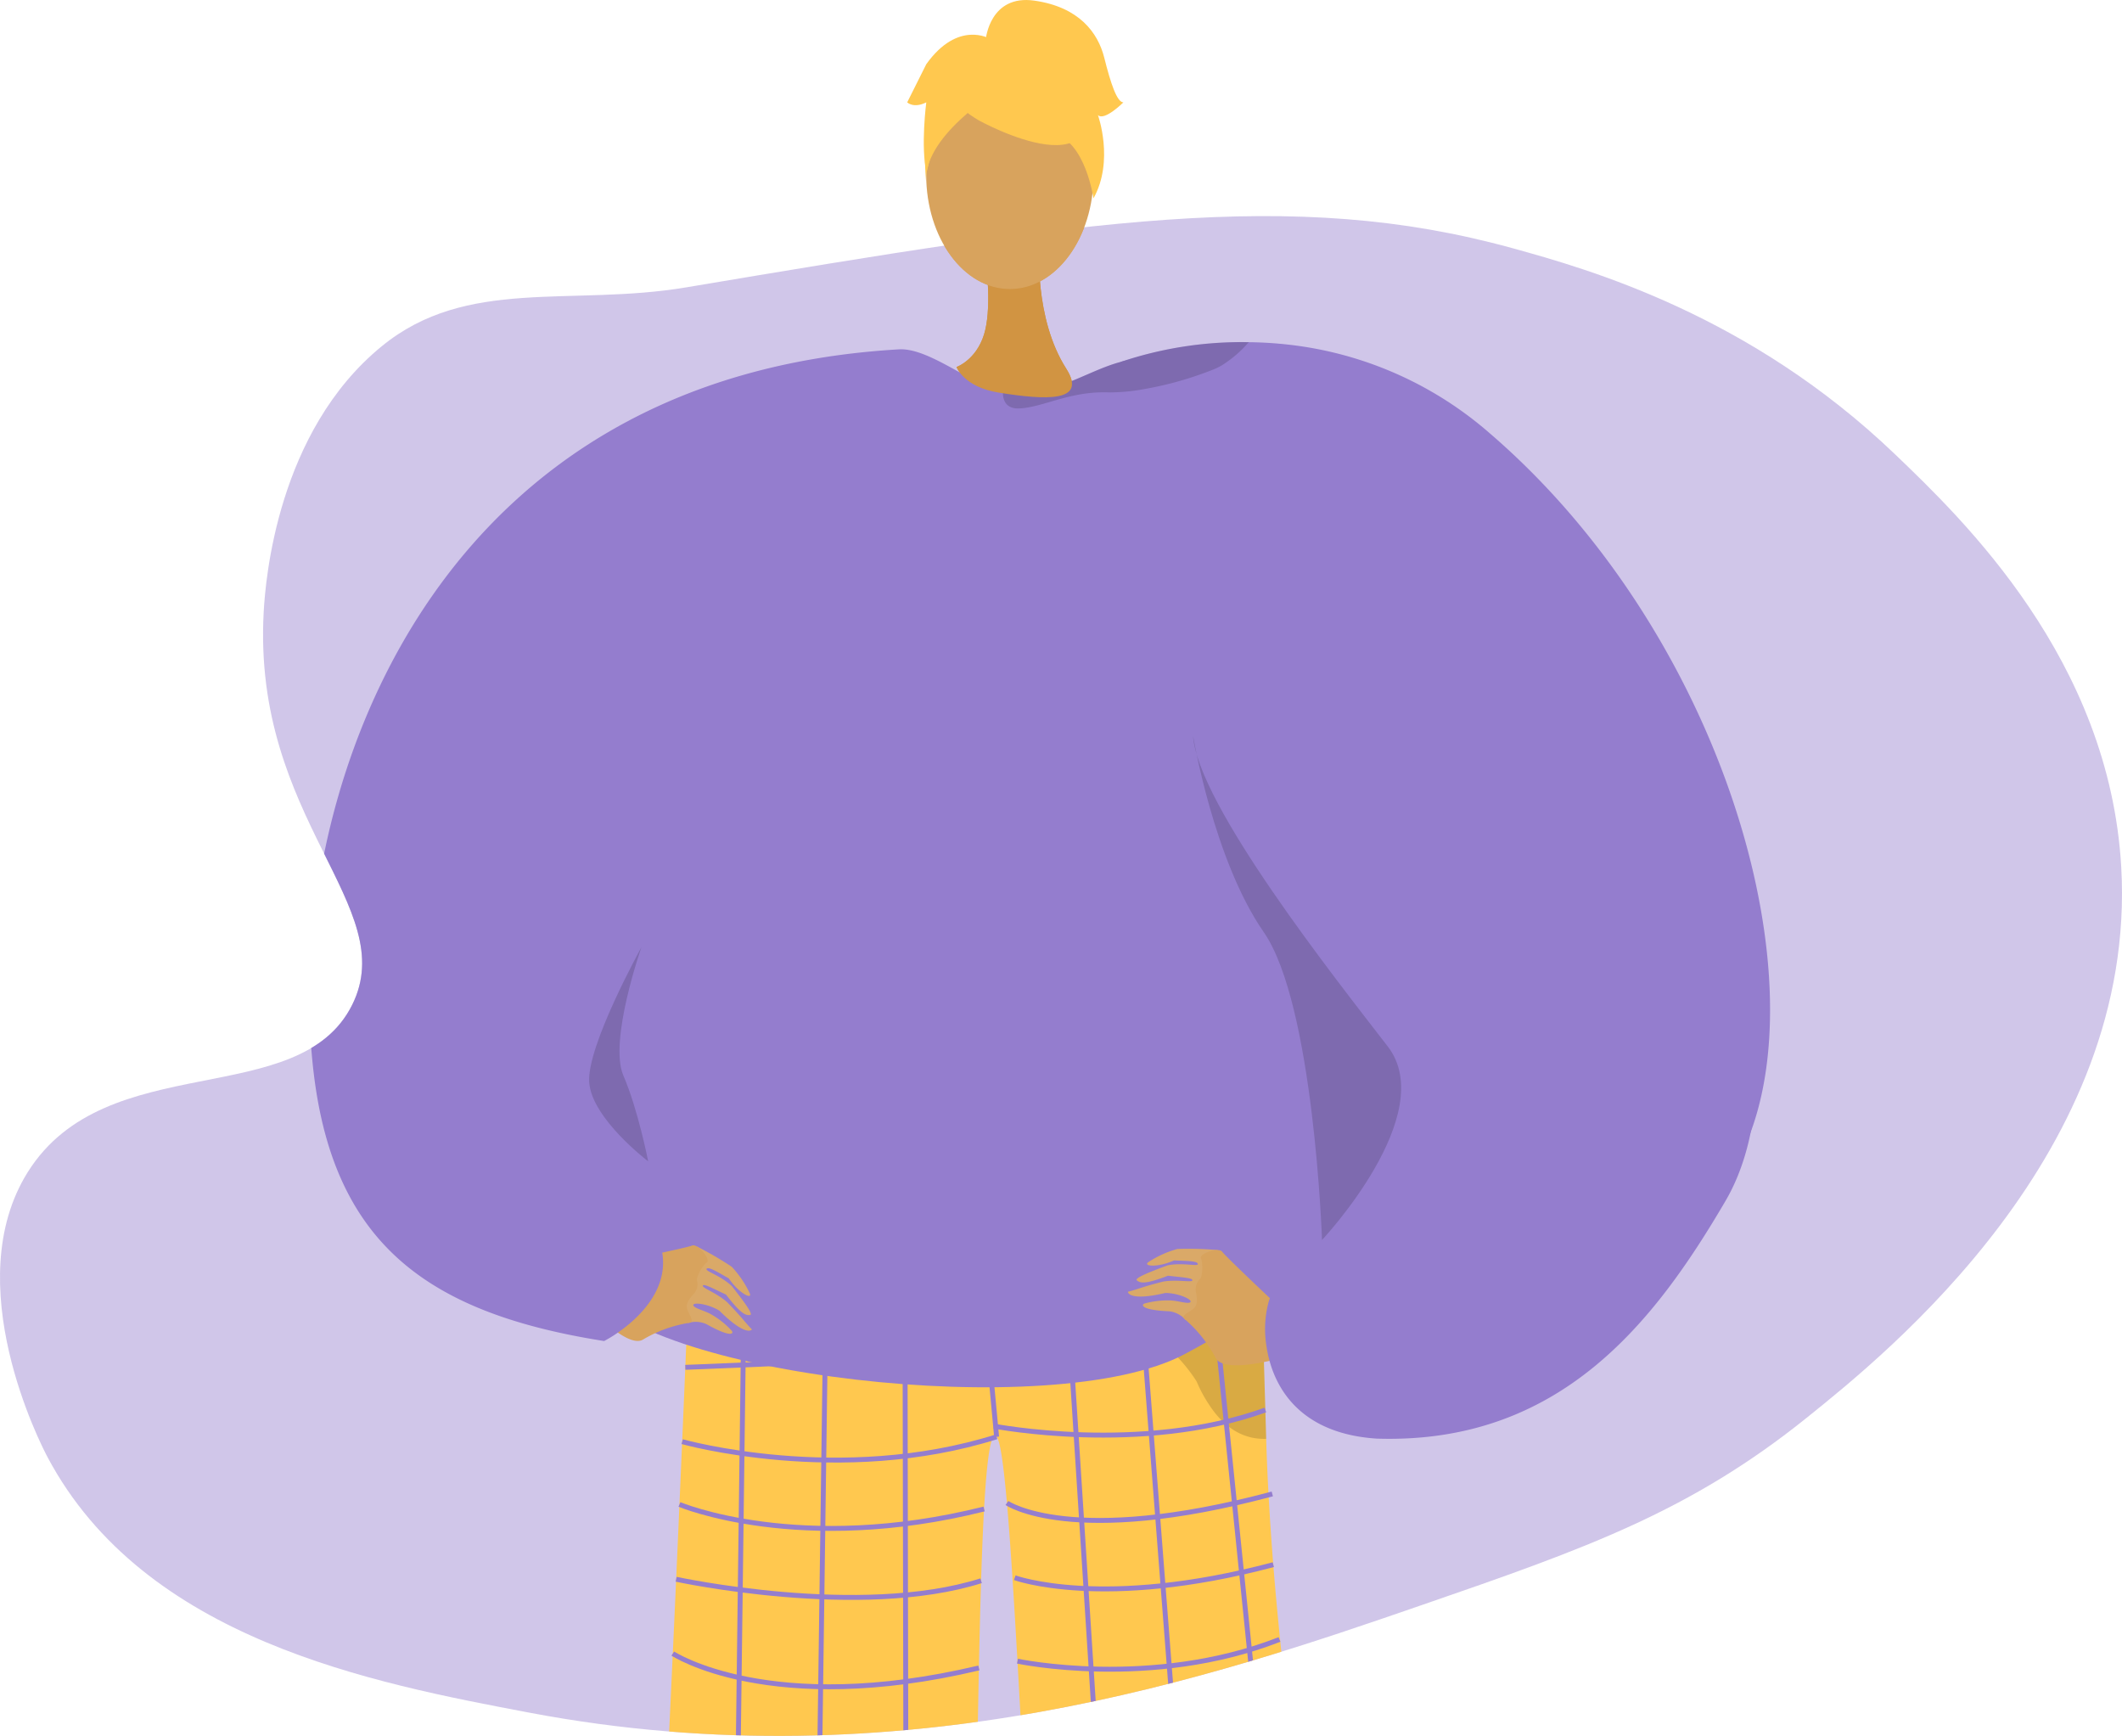 <svg xmlns="http://www.w3.org/2000/svg" xmlns:xlink="http://www.w3.org/1999/xlink" width="528" height="431.878" viewBox="0 0 528 431.878"><defs><style>.a,.k{fill:none;}.b,.l{fill:#947dce;}.b{opacity:0.43;}.c{clip-path:url(#a);}.d{fill:#d19442;}.e{fill:#d29647;}.f{fill:#d8a35d;}.g{fill:#62548a;}.h{fill:#ffc84f;}.i{opacity:0.3;}.j{opacity:0.5;}.k{stroke:#947dce;stroke-miterlimit:10;stroke-width:1.223px;}.m{fill:#daa968;}.n{opacity:0.15;}</style><clipPath id="a"><path class="a" d="M677.86,601.291c24.147,45.455,80.921,56.211,119.83,63.582,93.346,17.686,171.038-9.126,222.539-26.9,40.58-14,66.4-23.184,95.374-46.464,20.059-16.114,82.263-66.087,78.255-136.948-2.918-51.609-39.386-86.555-56.245-102.711-36.193-34.683-75.988-46.021-95.375-51.355-54.717-15.055-105.7-6.981-205.421,9.781-28.724,4.829-54.608-2.672-75.811,14.673-25.931,21.212-28.9,58.017-29.346,66.028-2.889,51.824,34.25,73.258,22.01,97.82-13.239,26.565-61.14,10.438-80.7,41.574C655.562,558.08,676.262,598.282,677.86,601.291Z" transform="translate(-666.044 -292.552)"/></clipPath></defs><g transform="translate(-666.044 -244.655)"><path class="b" d="M677.86,601.291c24.147,45.455,80.921,56.211,119.83,63.582,93.346,17.686,171.038-9.126,222.539-26.9,40.58-14,66.4-23.184,95.374-46.464,20.059-16.114,82.263-66.087,78.255-136.948-2.918-51.609-39.386-86.555-56.245-102.711-36.193-34.683-75.988-46.021-95.375-51.355-54.717-15.055-105.7-6.981-205.421,9.781-28.724,4.829-54.608-2.672-75.811,14.673-25.931,21.212-28.9,58.017-29.346,66.028-2.889,51.824,34.25,73.258,22.01,97.82-13.239,26.565-61.14,10.438-80.7,41.574C655.562,558.08,676.262,598.282,677.86,601.291Z" transform="translate(0 5.867)"/><g transform="translate(666.044 298.419)"><g class="c"><g transform="translate(76.982 -53.764)"><path class="d" d="M898.689,299.836s-1.374,17.761,6.671,30.386c5.4,8.482-5.151,7.824-16.69,5.994-8.859-1.4-10.588-6.386-10.588-6.386s4.851-1.695,6.844-8.109c1.841-5.927.878-16.365-.064-21.885C882.9,288.339,898.689,299.836,898.689,299.836Z" transform="translate(-717.055 -238.522)"/><g transform="translate(84.008 305.102)"><path class="e" d="M842.682,696.43S862.744,872,855.548,875.149c-12.906,5.739-63.514,24.653-7.447,19.724,28.867,1.244,26.64-5.162,27-10.63.292-4.466-3.255-161.838-2.281-174.1l.351-4.406Z" transform="translate(-807.903 -494.42)"/><path class="f" d="M997.341,853.078c-3.74.436-12.3,3.989-16.869,6.82-14.816-34.765-68.939-165.306-68.939-165.306l23.747-18.949S982.152,810.766,997.341,853.078Z" transform="translate(-796.965 -496.967)"/><path class="g" d="M994.394,834.06c-1.134-2.3-21.084,6.306-21.634,9.158-.272,1.408-25.716,28.369-22.4,32.667,1.739,4.582,10.979,2.592,20.485.815a26.155,26.155,0,0,0,10.46-4.491c11.209-8.07,21.356-14.457,22.888-18.253C1005.528,850.643,996.623,838.573,994.394,834.06Z" transform="translate(-792.246 -477.61)"/><path class="g" d="M876.081,850.138c.292-2.545-21.278,1.047-23.287,3.145s-33.343,11.2-32.447,21.882,50.65,1.417,54.209,1.1S875.506,855.138,876.081,850.138Z" transform="translate(-808.136 -475.701)"/><path class="h" d="M819.91,529.368a11.142,11.142,0,0,0,6.543,2.386c14.83-.935,78.874-5.134,113.4-10,12.181-1.717,20.687-3.517,22.061-5.291,0,0,0,.049,0,.141.067,1.919.782,23.9,1.617,52.727,1.65,56.9,14.221,137.551,23.1,161.61,1.916,5.193-78.208,3.719-78.208,3.719-5.06-58.442-8.009-161.533-11.972-165.836-4.821-5.235-4.416,85.623-6.266,161.836-30.787,10.813-81.028,9.954-80.718,6.681C813.138,698.469,819.91,529.368,819.91,529.368Z" transform="translate(-809.467 -516.464)"/><g class="i" transform="translate(69.053)"><path d="M871.7,526.7c-.242,0-.484,0-.719,0C870.985,526.7,871.24,526.7,871.7,526.7Z" transform="translate(-870.985 -515.21)"/><path class="j" d="M871.626,527.954c19.183-.057,60.613-6.2,60.613-6.2,12.181-1.717,20.687-3.517,22.061-5.291,0,0,0,.049,0,.141.067,1.919.782,23.9,1.617,52.727a14.121,14.121,0,0,1-2.022-.065c-4.354-.44-7.865-2.825-10.679-6.332a34.776,34.776,0,0,1-4.6-7.866C922.173,529.209,877.776,528,871.626,527.954Z" transform="translate(-870.906 -516.464)"/></g><g transform="translate(21.511 4.934)"><line class="k" x1="2.713" y2="212.661" transform="translate(0 5.438)"/><line class="k" x1="2.865" y2="208.975" transform="translate(20.223 8)"/><line class="k" x2="0.388" y2="207.247" transform="translate(42.663 6.38)"/><line class="k" x2="3.959" y2="42.608" transform="translate(61.516 4.819)"/><line class="k" x2="13.522" y2="210.359" transform="translate(82.443 3.087)"/><line class="k" x2="16.455" y2="211.891" transform="translate(100.439 1.465)"/><line class="k" x2="21.706" y2="212.681" transform="translate(118.138)"/></g><path class="k" d="M817.958,549.013s114.071-4.042,143.648-11.891" transform="translate(-808.427 -513.934)"/><path class="k" d="M895.5,563.111c-39.011,12.3-78.236,1.21-78.236,1.21" transform="translate(-808.512 -510.75)"/><path class="k" d="M886.379,561.184s36.713,7.112,67.524-4.011" transform="translate(-800.046 -511.478)"/><path class="k" d="M816.66,578.108s29.893,12.629,75.8,1.129" transform="translate(-808.586 -508.913)"/><path class="k" d="M815.929,594.687s45.711,9.921,75.876.372" transform="translate(-808.675 -506.883)"/><path class="k" d="M815.183,611.158s24.18,15.92,76.165,3.577" transform="translate(-808.767 -504.865)"/><path class="k" d="M814.3,630.169s36.12,15.224,76.842-.568" transform="translate(-808.875 -502.606)"/><path class="k" d="M813.45,647.468s25.963,15.377,77.454.935" transform="translate(-808.979 -500.418)"/><path class="k" d="M812.536,665.6s35.311,14.892,78.231-3.053" transform="translate(-809.091 -498.57)"/><path class="k" d="M811.776,679.333s21.559,17.552,78.8-1.521" transform="translate(-809.184 -496.701)"/><path class="k" d="M810.831,695.18s33.7,14.338,79.542-2.123" transform="translate(-809.3 -494.834)"/><path class="k" d="M889.252,578.029s16.014,11.136,66.027-2.255" transform="translate(-799.694 -509.199)"/><path class="k" d="M890.977,594.7s21.845,8.066,64.339-3.248" transform="translate(-799.483 -507.279)"/><path class="k" d="M891.588,613.431s33.286,7.094,65.193-5.4" transform="translate(-799.408 -505.248)"/><path class="k" d="M892.435,628.75s32.734,11.421,66.291-5.488" transform="translate(-799.304 -503.383)"/><path class="k" d="M893.35,645.57s30.931,8.06,67.694-5.6" transform="translate(-799.192 -501.336)"/><path class="k" d="M894.251,661.728s26.277,9.27,69.364-5.742" transform="translate(-799.082 -499.374)"/><path class="k" d="M895.431,675.811s31.364,13.012,71.03-4.221" transform="translate(-798.937 -497.463)"/><path class="k" d="M896.26,693.791s35.177,8.766,73.92-5.26" transform="translate(-798.836 -495.388)"/></g><g transform="translate(0 86.901)"><path class="l" d="M796.93,419.568c-2.434,3.8-12.362,111.757,0,134.153,12.433,22.524,116.009,34.564,148.572,17.237,33.044-17.582,45.771-34.491,50.189-66.025,4.426-31.595-5.893-80.358-5.893-80.358L848.58,331.25Z" transform="translate(-727.739 -320.949)"/><g transform="translate(69.601 222.927)"><path class="m" d="M821.133,520.946a82.447,82.447,0,0,1,8.661,5.034,25.69,25.69,0,0,1,4.449,6.541c.826,1.747-2.6.157-5.207-3.673-2.539-1.391-4.9-2.956-5.481-2.385s3.417,1.617,6.274,4.339c2.8,3.59,5.482,7.11,4.52,7.18-.937.067-2.013.107-5.986-5.089-2.807-1.286-5.542-2.82-5.764-2.226s3.266,1.7,6.029,4.1c3.868,3.965,4.768,5.412,6.2,6.8-.771.863-3.361.082-8.106-4.662-2.56-1.592-6.38-2.207-6.51-1.41.118.845,2.78,1.313,4.591,2.393a21.351,21.351,0,0,1,4.988,4c.539.688-.028,1.879-6.305-1.639a6.43,6.43,0,0,0-4.549-.284l-3.254-8.914Z" transform="translate(-794.299 -520.641)"/><path class="f" d="M805.609,524.441s15.3-3.15,16.667-3.713,4.734,3.462,3.646,4.213-2.632,3.56-2.446,4.478a3.524,3.524,0,0,1-.69,3.181c-.928,1.075-2.29,2.454-1.7,4.059s1.981,3.219.178,3.346a32.265,32.265,0,0,0-11.195,4.1c-3.849,2.408-13.442-8.052-13.442-8.052Z" transform="translate(-796.632 -520.674)"/></g><g transform="translate(203.654 223.759)"><path class="m" d="M938.378,521.763a81.609,81.609,0,0,0-9.986-.274,25.282,25.282,0,0,0-7.17,3.233c-1.6,1.054,2.135,1.5,6.337-.386,2.884.153,5.706.063,5.907.856s-3.748-.423-7.59.393c-4.24,1.585-8.345,3.173-7.56,3.74.764.552,1.662,1.153,7.733-1.184,3.059.384,6.182.517,6.066,1.142s-3.665-.272-7.259.318c-5.345,1.343-6.86,2.1-8.8,2.536.213,1.144,2.824,1.842,9.319.3,3.006-.007,6.583,1.484,6.283,2.233-.538.659-3.05-.347-5.151-.381a21.141,21.141,0,0,0-6.32.781c-.815.3-.946,1.619,6.224,1.927a6.49,6.49,0,0,1,4.028,2.159l7.375-5.889Z" transform="translate(-916.057 -521.415)"/><path class="f" d="M950.315,534.1s-11.432-10.761-12.3-11.961-5.825.457-5.285,1.671.41,4.427-.222,5.11A3.52,3.52,0,0,0,931.453,532c.237,1.406.687,3.3-.647,4.356s-3.352,1.7-1.88,2.761a32.78,32.78,0,0,1,7.438,9.4c2.042,4.085,15.621.221,15.621.221Z" transform="translate(-914.544 -521.378)"/></g><path class="l" d="M1067.943,533.72c-17.515,29.877-40.969,60.564-86.782,59.09-13.754-.9-21.029-7.1-24.623-14.105a26.865,26.865,0,0,1-1.848-4.628c-.061-.2-.122-.409-.177-.614a29.688,29.688,0,0,1-.754-3.6,26.258,26.258,0,0,1,.562-11.2s0-.015,0-.02c.066-.194.131-.379.2-.548q.037-.1.091-.215c.228-.537.581-1.305,1.047-2.273,2.055-4.249,6.282-12.291,11.719-21.173,9.705-15.871,9.4-40.2,5.2-52.721-.456-1.357-2.971-2.719-6.966-4.228-1.194-.451-2.52-.922-3.968-1.413-20-6.711-43.332-48.983-57.8-84.2-2.941-7.167-5.513-14.042-7.628-20.283a177.524,177.524,0,0,1-5.042-17.314c-1.336-5.933-1.67-10.1-.759-11.651a1.215,1.215,0,0,1,1.174-.681,26.28,26.28,0,0,0,7.735-1.034c6.333-1.639,13.39-6.513,18.447-10.551l.006-.006c4.1-3.281,6.88-6.01,6.88-6.01h.02c.247.01,2.54.108,6.362.6a134.258,134.258,0,0,1,13.886,2.581c2.025.476,4.161,1.029,6.394,1.664.962.272,1.938.564,2.931.865a147.3,147.3,0,0,1,76.131,53.75C1073.643,442.705,1085.66,503.475,1067.943,533.72Z" transform="translate(-715.606 -321.794)"/><path class="n" d="M1015.088,463.59a2.347,2.347,0,0,0-.309.1C1014.911,463.645,1015.015,463.61,1015.088,463.59Z" transform="translate(-700.311 -304.739)"/><path class="l" d="M973.71,329.813s-.147.18-.435.522c-1.605,1.931-7.563,9.1-16.265,19.7-7.158,8.734-16.174,19.793-26.142,32.166l-.006.006q-3.9,4.846-7.993,9.952c-47.063,58.777-108.19,138.4-102.47,148.962a18.362,18.362,0,0,1,2.025,5.7,15.208,15.208,0,0,1,.2,2.959c-.183,6.112-4.121,11.007-7.868,14.3-.01.01-.019.016-.03.026a1.381,1.381,0,0,1-.162.144,38.2,38.2,0,0,1-3.179,2.463,32.84,32.84,0,0,1-3.417,2.1c-49.879-7.853-73.347-29.089-73.347-86.233s32.631-153.852,146.708-160.491c2.592-.149,5.564.86,8.662,2.324,5.841,2.76,12.128,7.132,17.191,8.37a10.613,10.613,0,0,0,2.359.338c10.939.251,18.867-5.784,26.91-7.9,0,0,.01-.006.025-.01l.046-.016a18.6,18.6,0,0,1,7.154-.568h.02q3.165.414,6.069.834c3.675.533,7.005,1.07,9.937,1.577,1.523.266,2.941.528,4.242.768,2.019.379,3.751.722,5.178,1.014.608.123,1.16.241,1.651.343C972.688,329.567,973.71,329.813,973.71,329.813Z" transform="translate(-734.626 -322.073)"/></g><ellipse class="f" cx="20.828" cy="28.417" rx="20.828" ry="28.417" transform="translate(153.473 15.074)"/><g transform="translate(148.751)"><g transform="translate(4.397 7.923)"><path class="h" d="M883.844,273.742S919.9,293.733,909.2,261.636C901.8,239.428,859.253,259.432,883.844,273.742Z" transform="translate(-870.424 -251.714)"/><path class="h" d="M889.71,265.917s-20.174,11.97-18.228,23.979c0,0-4.448-35.851,15.61-36.752s27.826,1.035,26.045,38.946C913.137,292.088,907.309,261.932,889.71,265.917Z" transform="translate(-871.062 -251.558)"/></g><path class="h" d="M884.564,254.4s1.014-11.171,12.088-9.588,15.819,7.91,17.4,14.238,3.164,11.074,4.747,11.074c0,0-4.747,4.746-6.329,3.163,0,0,4.106,11.378-1.111,20.718,0,0-2.053-14.389-9.962-15.972S884.564,254.4,884.564,254.4Z" transform="translate(-865.011 -244.655)"/><path class="h" d="M887.711,253.358s-7.91-4.746-15.82,6.328l-4.746,9.493s1.583,1.582,4.746,0c0,0-1.441,11.146.071,17.438l4.675-19.021Z" transform="translate(-867.145 -243.713)"/></g><path class="l" d="M1071.252,516.977l-.006.01a.016.016,0,0,0-.006.01c-16.1,43.715-100.353-123.441-100.353-123.441l-35.9-43.327-12.109-14.61-2.82-3.4-2.824-3.4-2.81-3.394.01,0s.01-.006.025-.01l.046-.016a94.468,94.468,0,0,1,31.846-4.9,97.858,97.858,0,0,1,11.811.85,91.6,91.6,0,0,1,48.243,21.9C1062.338,391.411,1087.334,473.251,1071.252,516.977Z" transform="translate(-712.603 -235.367)"/><path class="n" d="M949.544,320.49a29.419,29.419,0,0,1-6.489,5.632,13,13,0,0,1-1.894.989c-.091.04-.187.082-.283.122a86.624,86.624,0,0,1-17.628,4.986,47.208,47.208,0,0,1-8.078.773c-.223,0-.441,0-.653-.01-9.6-.292-16.1,3.711-22.037,4-3.27.158-4.14-1.945-4.125-4a10.613,10.613,0,0,0,2.359.338c10.939.251,18.867-5.784,26.91-7.9,0,0,.01-.006.025-.01l.046-.016A94.469,94.469,0,0,1,949.544,320.49Z" transform="translate(-715.796 -235.367)"/><path class="n" d="M962.6,533.189s29.379-31.285,16.361-48.151S931.6,424.777,930.5,407.685c0,0,5.1,30.912,17.6,48.915S962.6,533.189,962.6,533.189Z" transform="translate(-710.634 -224.686)"/><path class="n" d="M811.324,507.861s-14.011-10.6-14.669-19.628,13-33.639,13-33.639-8.2,23.352-4.5,31.924S811.324,507.861,811.324,507.861Z" transform="translate(-727.031 -218.94)"/></g></g></g><path class="d" d="M898.689,299.836s-1.374,17.761,6.671,30.386c5.4,8.482-5.151,7.824-16.69,5.994-8.859-1.4-10.588-6.386-10.588-6.386s4.851-1.695,6.844-8.109c1.841-5.927.878-16.365-.064-21.885C882.9,288.339,898.689,299.836,898.689,299.836Z" transform="translate(25.972 6.133)"/><ellipse class="f" cx="20.828" cy="28.417" rx="20.828" ry="28.417" transform="translate(896.5 259.729)"/><g transform="translate(891.777 244.655)"><g transform="translate(4.397 7.923)"><path class="h" d="M883.844,273.742S919.9,293.733,909.2,261.636C901.8,239.428,859.253,259.432,883.844,273.742Z" transform="translate(-870.424 -251.714)"/><path class="h" d="M889.71,265.917s-20.174,11.97-18.228,23.979c0,0-4.448-35.851,15.61-36.752s27.826,1.035,26.045,38.946C913.137,292.088,907.309,261.932,889.71,265.917Z" transform="translate(-871.062 -251.558)"/></g><path class="h" d="M884.564,254.4s1.014-11.171,12.088-9.588,15.819,7.91,17.4,14.238,3.164,11.074,4.747,11.074c0,0-4.747,4.746-6.329,3.163,0,0,4.106,11.378-1.111,20.718,0,0-2.053-14.389-9.962-15.972S884.564,254.4,884.564,254.4Z" transform="translate(-865.011 -244.655)"/><path class="h" d="M887.711,253.358s-7.91-4.746-15.82,6.328l-4.746,9.493s1.583,1.582,4.746,0c0,0-1.441,11.146.071,17.438l4.675-19.021Z" transform="translate(-867.145 -243.713)"/></g></g></svg>